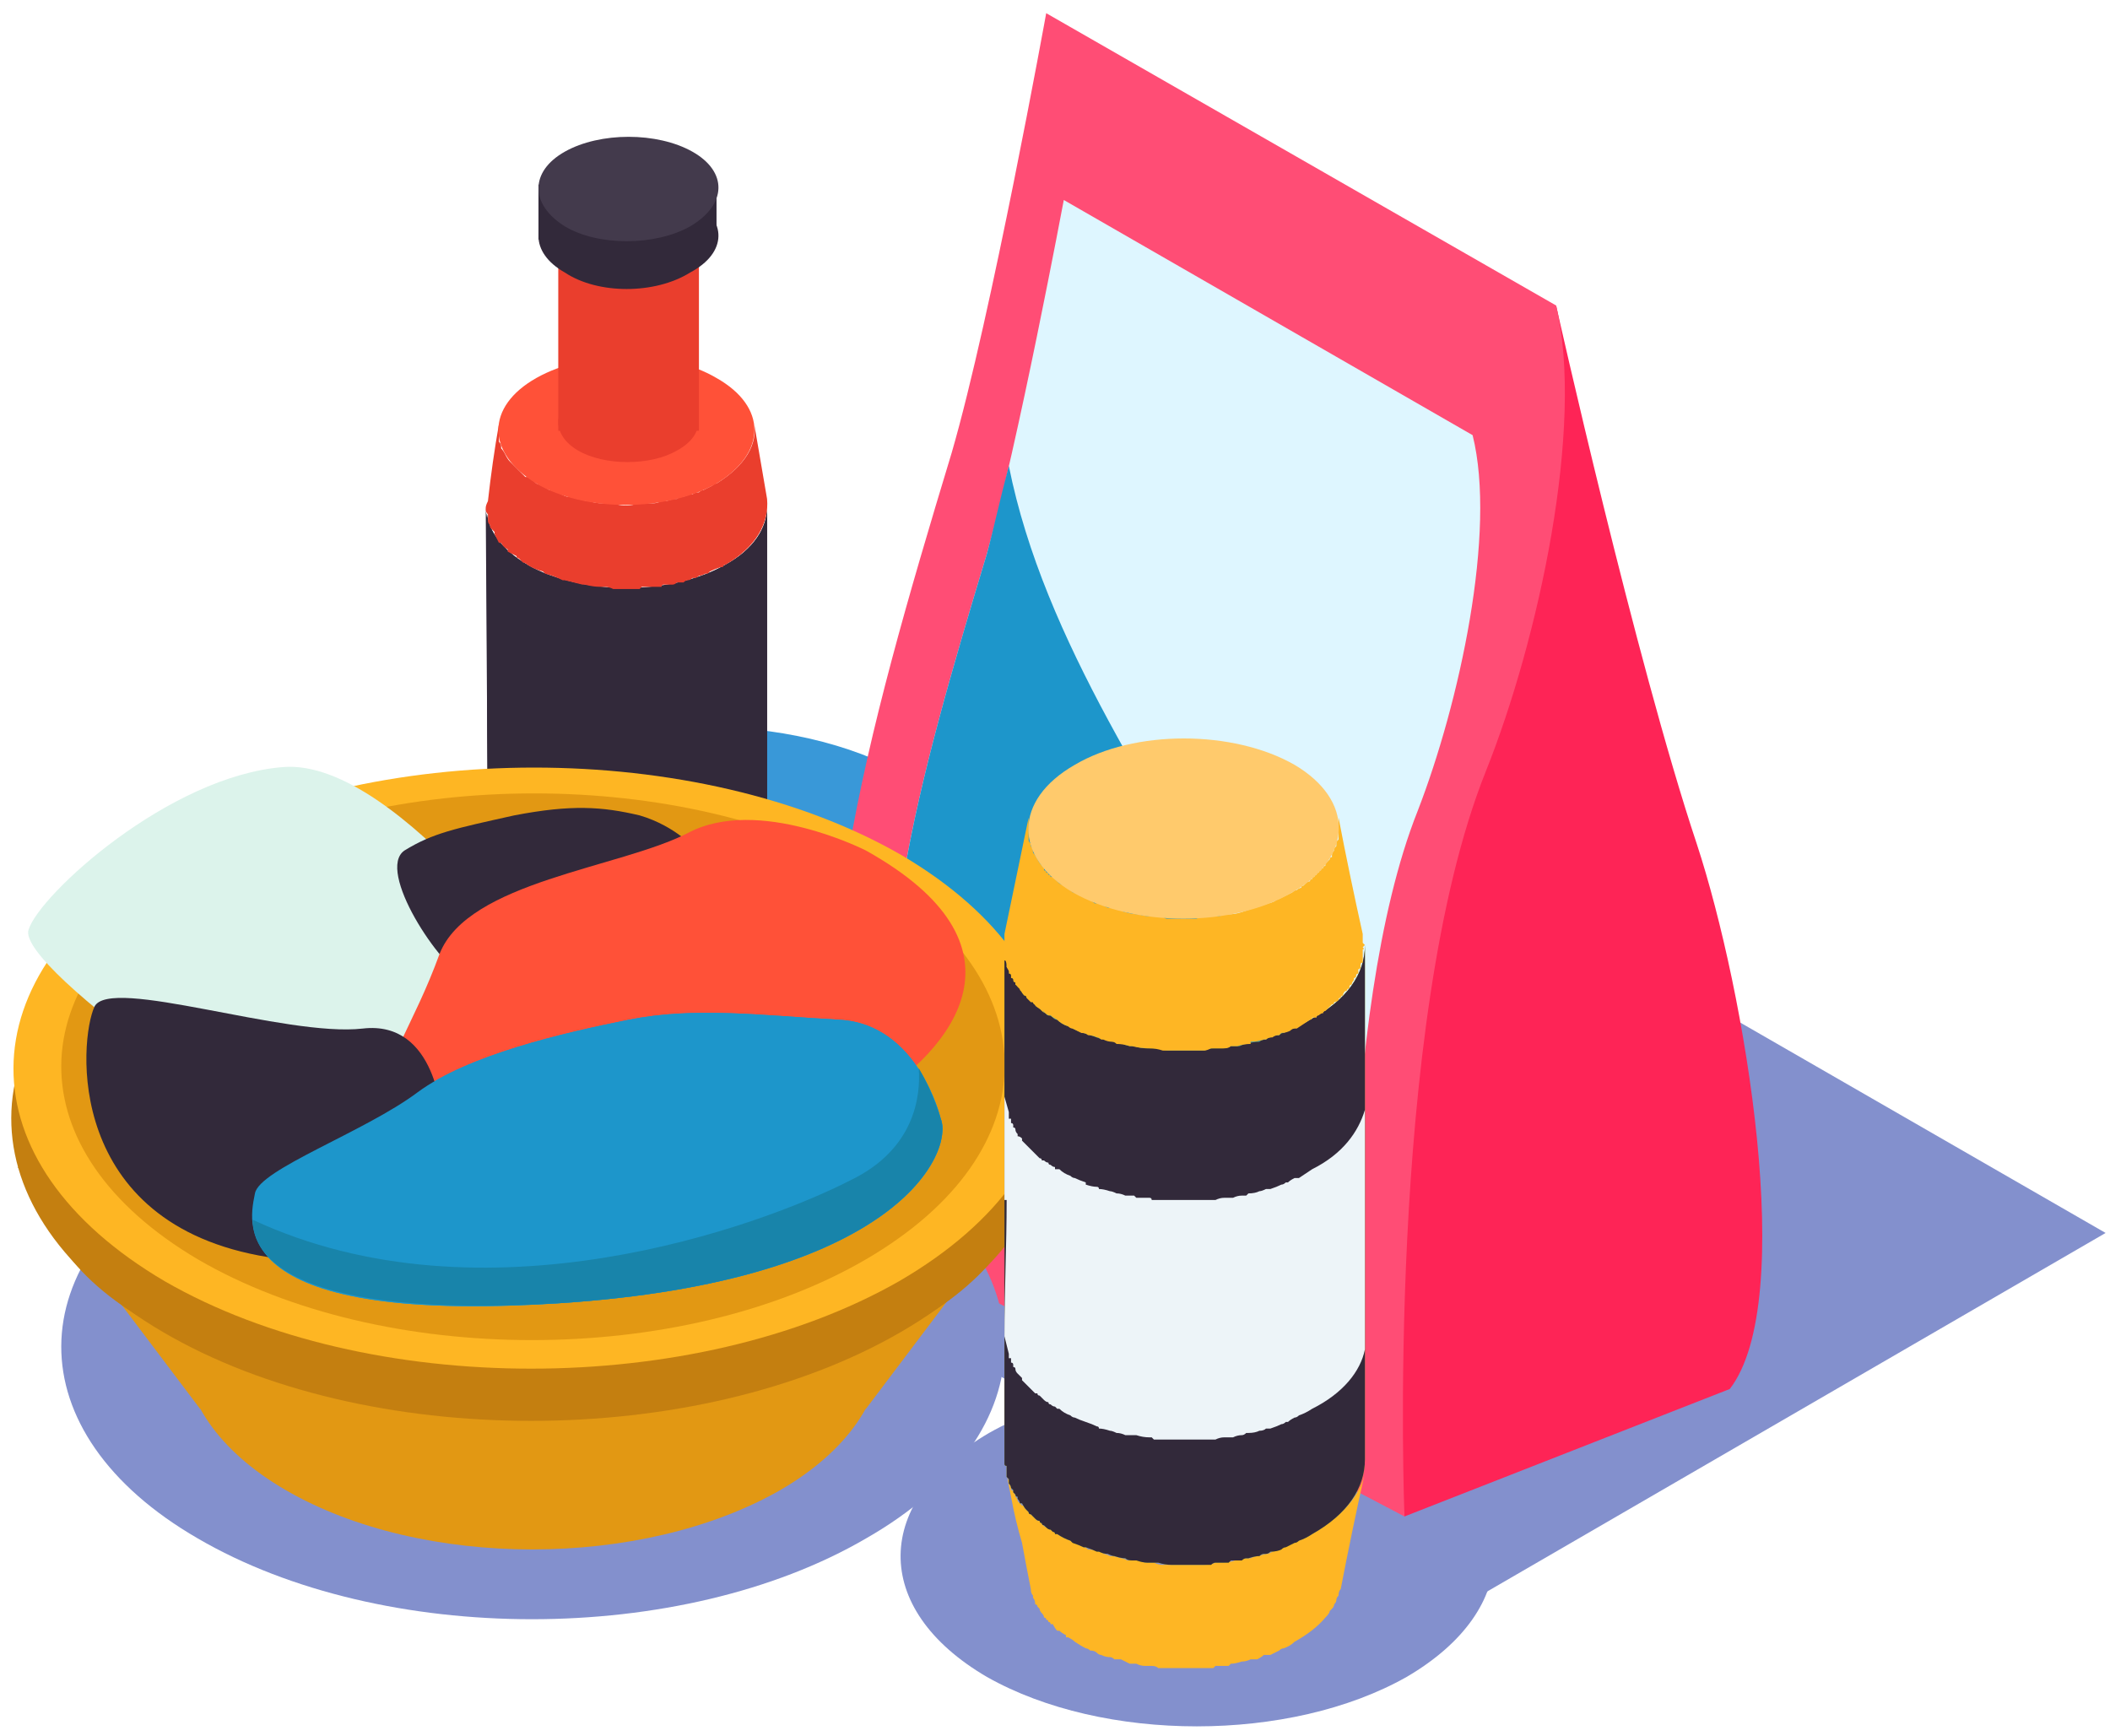 <svg version="1.2" xmlns="http://www.w3.org/2000/svg" viewBox="0 0 96 79" width="96" height="79">
	<title>Layer</title>
	<defs>
		<clipPath clipPathUnits="userSpaceOnUse" id="cp1">
			<path d="m22.14 23.09l0.04 15.28c0 0.94 0.62 1.88 1.86 2.6 2.48 1.44 6.52 1.44 9.02 0 1.25-0.73 1.89-1.69 1.88-2.64l-0.04-15.27c0.01 0.95-0.62 1.91-1.88 2.63-2.5 1.45-6.55 1.45-9.03 0-1.24-0.71-1.85-1.65-1.85-2.6z"/>
		</clipPath>
	</defs>
	<style>
		.s0 { fill: #8390cd } 
		.s1 { fill: #3998d8 } 
		.s2 { fill: #fe2456 } 
		.s3 { fill: #ff4d75 } 
		.s4 { fill: #def6ff } 
		.s5 { fill: #1d96cb } 
		.s6 { fill: #ea3e2d } 
		.s7 { fill: #32293a } 
		.s8 { fill: #ff5138 } 
		.s9 { fill: #c7e8f2 } 
		.s10 { fill: #433a4c } 
		.s11 { fill: #e29813 } 
		.s12 { fill: #c47f10 } 
		.s13 { fill: #feb623 } 
		.s14 { fill: #dcf3eb } 
		.s15 { fill: #1884aa } 
		.s16 { fill: #feb624 } 
		.s17 { fill: #b3bf19 } 
		.s18 { fill: #edf4f8 } 
		.s19 { fill: #ffca6c } 
	</style>
	<g id="Layer">
		<g id="-e-step_16">
			<g id="Layer">
				<path id="Layer" class="s0" d="m95.8 56.1l-30.7 17.8-35.6-20.5 30.7-17.8z"/>
			</g>
			<g id="Layer">
				<path id="Layer" class="s0" d="m45 65.2c-5.3 3.1-5.4 8-0.1 11.1 5.3 3 13.8 3 19.1 0 5.3-3.1 5.3-8 0.1-11.1-5.3-3-13.8-3-19.1 0z"/>
			</g>
			<g id="Layer">
				<path id="Layer" class="s1" d="m22.2 35.4c-5.3 3-5.3 8 0 11 5.2 3.1 13.8 3.1 19.1 0 5.3-3 5.3-8 0-11.1-5.2-3-13.8-3-19.1 0.1z"/>
			</g>
			<g id="Layer">
				<path id="Layer" class="s2" d="m70.8 13.9c0 0 3.6 16.1 6.4 24.5 2.2 6.7 4.6 20.8 1.5 24.8l-14.8 5.8c0 0-5.6-37.5 6.9-55.1z"/>
				<path id="Layer" class="s3" d="m70.8 13.9l-23.2-13.3c0 0-2.5 13.8-4.3 20-4 13.2-6.9 23.7-4.9 35l25.5 13.4c0 0-0.9-22.4 3.7-33.9 2.4-6 4.5-15.7 3.2-21.2z"/>
				<path id="Layer" class="s4" d="m67 19.8l-18.6-10.7c0 0-2.1 11.2-3.5 16.1-3.2 10.6-5.6 19.1-3.9 28.2l20.5 10.7c0 0-0.7-17.9 3-27.2 1.9-4.9 3.6-12.7 2.5-17.1z"/>
				<path id="Layer" class="s5" d="m41 53.4c-1.7-9.1 0.7-17.6 3.9-28.2 0.3-1.1 0.6-2.5 1-4 1.6 8 6.8 15.3 11.1 22.9 3 5.1 4.1 12.3 4.4 17.1 0 1.8 0.1 2.9 0.1 2.9z"/>
			</g>
			<g id="Layer">
				<path id="Layer" class="s6" d="m22.2 38.8q0.1 0.2 0.1 0.4 0.1 0 0.1 0.1 0.1 0.2 0.2 0.4 0.1 0.1 0.1 0.1 0 0.1 0.1 0.1 0.1 0.1 0.2 0.2 0 0.1 0 0.1 0 0 0.1 0 0.1 0.2 0.3 0.3 0 0.1 0.1 0.1 0.2 0.1 0.3 0.2 0.1 0.1 0.2 0.2 0.3 0.1 0.7 0.3 0.1 0 0.1 0.1 0.3 0.1 0.6 0.2 0.1 0 0.1 0 0.3 0.1 0.7 0.2 0 0 0.1 0 0.2 0.1 0.5 0.1 0.1 0 0.2 0 0.3 0.1 0.7 0.1 0.1 0 0.2 0 0.3 0.1 0.7 0 0.1 0 0.2 0 0.3 0 0.5 0 0.2 0 0.3 0 0.3 0 0.6-0.1 0 0 0.1 0 0.4-0.1 0.8-0.2 0.1 0 0.2 0 0.4-0.1 0.8-0.3 0.1 0 0.1 0 0.5-0.2 0.9-0.4c1.1-0.7 1.7-1.5 1.8-2.3q-0.2 1.7-0.5 3.4c-0.1 0.8-0.7 1.6-1.7 2.1q-0.4 0.2-0.8 0.4 0 0-0.1 0-0.3 0.2-0.7 0.3-0.1 0-0.1 0-0.1 0-0.1 0-0.3 0.1-0.7 0.2 0 0-0.1 0 0 0-0.1 0-0.2 0.1-0.5 0.1-0.1 0-0.1 0-0.1 0-0.1 0-0.3 0-0.5 0-0.1 0-0.2 0 0 0 0 0-0.3 0-0.7 0 0 0 0 0-0.1 0-0.1 0-0.4 0-0.7-0.1 0 0-0.1 0 0 0 0 0-0.3 0-0.5-0.1-0.1 0-0.1 0-0.3-0.1-0.6-0.2 0 0 0 0-0.1 0-0.1 0-0.3-0.1-0.5-0.2-0.1 0-0.2-0.1-0.3-0.1-0.6-0.3 0 0-0.1 0 0-0.1-0.1-0.1-0.1-0.1-0.2-0.2-0.1 0-0.2-0.1-0.1-0.1-0.2-0.2-0.1 0-0.1 0 0-0.1 0-0.1 0 0 0 0-0.1-0.1-0.2-0.2 0 0-0.1-0.1 0 0-0.1-0.1 0 0 0 0-0.1-0.2-0.2-0.4 0 0 0 0 0 0 0-0.1-0.1-0.1-0.1-0.3 0 0 0 0 0-0.1 0-0.1-0.3-1.8-0.6-3.5 0 0.1 0 0.1z"/>
				<g id="Layer">
					<path id="SVGID_1_" class="s7" d="m22.1 23.1l0.1 15.3c0 0.9 0.6 1.8 1.8 2.6 2.5 1.4 6.6 1.4 9.1 0 1.2-0.8 1.8-1.7 1.8-2.7v-15.2c0 0.9-0.6 1.9-1.9 2.6-2.5 1.4-6.5 1.4-9 0-1.2-0.7-1.9-1.7-1.9-2.6z"/>
					<g id="Clip-Path" clip-path="url(#cp1)">
						<g id="Layer">
							<path id="Layer" class="s7" d="m22.1 23.1l0.1 15.3q0 0 0 0l-0.1-15.2q0-0.1 0-0.1z"/>
							<path id="Layer" class="s7" d="m22.1 23.2l0.1 15.2q0 0.2 0 0.4v-15.3q-0.1-0.2-0.1-0.3z"/>
							<path id="Layer" class="s7" d="m22.2 23.5v15.3q0.1 0.2 0.1 0.3v-15.2q-0.1-0.2-0.1-0.4z"/>
							<path id="Layer" class="s7" d="m22.3 23.9v15.2q0.1 0.2 0.2 0.4v-15.3q-0.1-0.1-0.2-0.3z"/>
							<path id="Layer" class="s7" d="m22.5 24.2v15.3q0.1 0.2 0.3 0.4l-0.1-15.3q-0.1-0.2-0.2-0.4z"/>
							<path id="Layer" class="s7" d="m22.7 24.6l0.1 15.3q0.1 0.2 0.4 0.4l-0.1-15.2q-0.2-0.3-0.4-0.5z"/>
							<path id="Layer" class="s7" d="m23.1 25l0.1 15.3q0.3 0.3 0.8 0.6l-0.1-15.3q-0.4-0.2-0.8-0.6z"/>
							<path id="Layer" class="s7" d="m23.9 25.6l0.1 15.3q0 0 0 0.1 0.7 0.3 1.4 0.6v-15.3q-0.8-0.2-1.4-0.6 0 0-0.1-0.1z"/>
							<path id="Layer" class="s7" d="m25.4 26.3v15.3q0.6 0.2 1.2 0.3v-15.3q-0.6-0.1-1.2-0.3z"/>
							<path id="Layer" class="s7" d="m26.6 26.6v15.3q0.4 0.1 0.9 0.1l-0.1-15.3q-0.4 0-0.8-0.1z"/>
							<path id="Layer" class="s7" d="m27.4 26.7l0.1 15.3q0.3 0 0.7 0l-0.1-15.2q-0.3 0-0.7-0.1z"/>
							<path id="Layer" class="s7" d="m28.1 26.8l0.1 15.2q0.3 0.1 0.6 0v-15.2q-0.4 0-0.7 0z"/>
							<path id="Layer" class="s7" d="m28.8 26.8v15.2q0.3 0 0.7 0l-0.1-15.3q-0.3 0.1-0.6 0.1z"/>
							<path id="Layer" class="s7" d="m29.4 26.7l0.1 15.3q0.3 0 0.6-0.1l-0.1-15.2q-0.3 0-0.6 0z"/>
							<path id="Layer" class="s7" d="m30 26.7l0.1 15.2q0.3 0 0.6-0.1v-15.2q-0.4 0-0.7 0.1z"/>
							<path id="Layer" class="s7" d="m30.7 26.6v15.2q0.3 0 0.7-0.1l-0.1-15.3q-0.3 0.1-0.6 0.2z"/>
							<path id="Layer" class="s7" d="m31.3 26.4l0.1 15.3q0.4-0.1 0.7-0.3v-15.3q-0.4 0.2-0.8 0.3z"/>
							<path id="Layer" class="s7" d="m32.1 26.1v15.3q0.5-0.2 1-0.4c1.2-0.8 1.9-1.7 1.8-2.7v-15.2c0 0.9-0.6 1.9-1.9 2.6q-0.4 0.2-0.9 0.4z"/>
						</g>
					</g>
				</g>
				<path id="Layer" class="s6" d="m22.1 23.1q0 0 0 0 0-0.1 0.1-0.3 0 0 0 0 0.2-1.8 0.5-3.5 0 0.2 0 0.3 0 0.1 0 0.1 0 0.1 0 0.3 0 0 0 0.1 0.1 0.1 0.1 0.2 0 0 0 0.1 0.1 0.1 0.2 0.3 0 0 0 0 0.1 0.2 0.2 0.3 0.2 0.2 0.4 0.4 0.1 0.1 0.3 0.3 0.1 0 0.1 0 0.2 0.1 0.4 0.3 0.3 0.1 0.6 0.3 0.1 0 0.2 0 0.3 0.2 0.6 0.3 0.1 0 0.1 0 0.4 0.1 0.8 0.2 0 0 0.1 0 0.3 0.1 0.6 0.1 0.1 0 0.3 0 0.1 0 0.2 0 0.3 0.1 0.5 0.1 0.1 0 0.1 0 0.3 0 0.5-0.1 0.1 0 0.2 0 0.2 0 0.3 0 0.1 0 0.2 0 0.2 0 0.4-0.1 0.1 0 0.1 0 0.2 0 0.4-0.1 0.1 0 0.2 0 0.1-0.1 0.2-0.1 0.2 0 0.3-0.1 0.1 0 0.2 0 0.1-0.1 0.3-0.1 0.1-0.1 0.2-0.1 0.2-0.1 0.4-0.2 0.1-0.1 0.2-0.1c1.3-0.8 1.9-1.8 1.7-2.8l0.6 3.5c0.1 1.1-0.5 2.2-1.9 3q-0.1 0-0.1 0.1-0.1 0-0.1 0-0.3 0.1-0.5 0.2-0.1 0.1-0.1 0.1-0.1 0-0.1 0-0.2 0.1-0.3 0.1-0.1 0.1-0.2 0.1 0 0-0.1 0-0.1 0.1-0.2 0.1-0.1 0-0.2 0.1-0.1 0-0.1 0-0.1 0-0.2 0-0.1 0.1-0.2 0.1-0.1 0-0.2 0-0.1 0-0.2 0-0.1 0-0.1 0.1-0.1 0-0.2 0-0.2 0-0.3 0 0 0 0 0-0.2 0-0.4 0 0 0-0.1 0.1 0 0-0.1 0-0.2 0-0.5 0 0 0 0 0 0 0 0 0-0.3 0-0.6 0 0 0 0 0-0.2-0.1-0.4-0.1-0.1 0-0.2 0 0 0 0 0-0.3 0-0.7-0.1 0 0 0 0 0 0-0.1 0-0.4-0.1-0.8-0.2 0 0-0.1 0 0 0 0 0-0.4-0.2-0.8-0.3 0 0-0.1-0.1-0.4-0.1-0.7-0.3-0.1-0.1-0.2-0.1-0.1-0.1-0.2-0.2-0.1 0-0.1-0.1-0.2-0.1-0.4-0.2 0-0.1 0-0.1-0.2-0.1-0.3-0.3h-0.1q-0.1-0.2-0.2-0.4 0 0 0 0 0 0 0-0.1-0.1-0.1-0.2-0.2 0 0 0 0 0-0.1 0-0.1-0.1-0.1-0.1-0.2 0 0 0-0.1 0 0 0-0.1 0 0 0-0.1-0.1-0.1-0.1-0.2 0 0 0-0.1z"/>
				<g id="Layer">
					<path id="Layer" class="s8" d="m24.4 17.2c-2.3 1.3-2.3 3.4 0 4.8 2.2 1.3 5.9 1.3 8.2 0 2.3-1.4 2.3-3.5 0-4.8-2.2-1.3-5.9-1.3-8.2 0z"/>
				</g>
				<g id="Layer">
					<path id="Layer" class="s6" d="m26.3 17.9c-1.2 0.7-1.2 1.9 0 2.6 1.2 0.7 3.3 0.7 4.5 0 1.3-0.7 1.3-1.9 0-2.6-1.2-0.7-3.2-0.7-4.5 0z"/>
				</g>
				<path id="Layer" class="s6" d="m25.4 10.2h6.4v9.4h-6.4z"/>
				<g id="Layer">
					<path id="Layer" class="s9" d="m26.3 8.9c-1.2 0.7-1.2 1.9 0 2.6 1.2 0.8 3.3 0.8 4.5 0 1.3-0.7 1.3-1.9 0-2.6-1.2-0.7-3.2-0.7-4.5 0z"/>
				</g>
				<g id="Layer">
					<path id="Layer" class="s7" d="m25.7 9.1c-1.6 0.9-1.6 2.4 0 3.3 1.5 1 4.1 1 5.7 0 1.7-0.9 1.7-2.4 0.1-3.3-1.6-0.9-4.2-0.9-5.8 0z"/>
				</g>
				<path id="Layer" class="s7" d="m24.5 8.4h8.1v2.5h-8.1z"/>
				<g id="Layer">
					<path id="Layer" class="s10" d="m25.7 6.9c-1.6 0.9-1.6 2.4 0 3.4 1.5 0.9 4.1 0.9 5.7 0 1.7-1 1.7-2.5 0.1-3.4-1.6-0.9-4.2-0.9-5.8 0z"/>
				</g>
			</g>
			<g id="Layer">
				<g id="Layer">
					<path id="Layer" class="s0" d="m9.1 52.5c-8.4 4.8-8.4 12.7-0.1 17.5 8.4 4.9 22 4.9 30.4 0 8.4-4.8 8.4-12.7 0.1-17.5-8.4-4.9-22-4.9-30.4 0z"/>
				</g>
				<g id="Layer">
					<g id="Layer">
						<path id="Layer" class="s11" d="m13 54.7c-6.2 3.6-6.2 9.5 0 13.1 6.2 3.6 16.2 3.6 22.5 0 6.2-3.6 6.2-9.5 0-13.1-6.2-3.6-16.2-3.6-22.5 0z"/>
					</g>
					<path id="Layer" class="s11" d="m47.7 53.1l-8.3 11h-30.3l-8.3-11z"/>
					<g id="Layer">
						<path id="Layer" class="s12" d="m8.5 46.4c-8.8 4.1-8.8 10.6-0.1 14.6 8.7 4.1 22.8 4.1 31.6 0 8.7-4 8.8-10.5 0.1-14.6-8.7-4-22.9-4-31.6 0z"/>
					</g>
					<g id="Layer">
						<path id="Layer" class="s12" d="m7.5 41.2c-9.3 5.3-9.3 14-0.1 19.4 9.2 5.4 24.3 5.4 33.6 0 9.3-5.4 9.3-14.1 0.1-19.4-9.3-5.4-24.3-5.4-33.6 0z"/>
					</g>
					<g id="Layer">
						<path id="Layer" class="s13" d="m7.6 38.9c-9.3 5.4-9.3 14-0.1 19.4 9.2 5.3 24.1 5.3 33.4 0 9.3-5.4 9.3-14 0.1-19.4-9.2-5.3-24.2-5.3-33.4 0z"/>
					</g>
					<g id="Layer">
						<path id="Layer" class="s11" d="m9.1 39.7c-8.4 4.9-8.4 12.7-0.1 17.6 8.4 4.9 22 4.9 30.4 0 8.4-4.9 8.4-12.7 0.1-17.6-8.4-4.8-22-4.8-30.4 0z"/>
					</g>
					<path id="Layer" class="s14" d="m25.8 45.6c0 0-7.6-11.1-12.9-10.7-5.2 0.4-11.1 5.8-11.6 7.4-0.6 1.7 12 10.6 16.1 11.4 4.1 0.9 16.1 1.4 14.1-2.8-1.9-4.2-4-3-5.7-5.3z"/>
					<path id="Layer" class="s7" d="m31.7 38.7c0 0-0.9-1.1-2.6-1.6-1.7-0.4-3.1-0.5-5.7 0-2.7 0.6-3.7 0.8-5 1.6-1.3 0.9 1.6 5.3 2.9 5.9 1.3 0.7 12.1-2.5 10.4-5.9z"/>
					<path id="Layer" class="s8" d="m39.4 38.7c0 0-4.9-2.5-8.1-0.8-3.1 1.6-10 2.2-11.3 5.5-1.2 3.3-2.5 4.8-2.9 7.5-0.4 2.6 3.6 7.7 9.8 6 6.1-1.6 8.4-4.1 12.5-6.7 4.1-2.5 7.7-7.2 0-11.5z"/>
					<path id="Layer" class="s5" d="m42.8 50.9c0 0-1-4.3-4.6-4.5-3.6-0.2-6.6-0.6-9.6 0-3 0.6-7.3 1.6-9.6 3.3-2.4 1.8-7.2 3.5-7.4 4.6-0.2 1.1-1.7 6 13.8 5 15.5-1 18-6.9 17.4-8.4z"/>
					<path id="Layer" class="s7" d="m20.1 50.9c0 0-0.2-4.5-3.6-4.1-3.5 0.4-11.5-2.4-12.2-1-0.7 1.5-1.4 9.9 7.9 11.4 9.3 1.5 8.4-4.3 7.9-6.3z"/>
					<path id="Layer" class="s5" d="m42.8 50.9c0 0-1-4.3-4.6-4.5-3.6-0.2-6.6-0.6-9.6 0-3 0.6-7.3 1.6-9.6 3.3-2.4 1.8-7.2 3.5-7.4 4.6-0.2 1.1-1.7 6 13.8 5 15.5-1 18-6.9 17.4-8.4z"/>
					<path id="Layer" class="s15" d="m25.4 59.3c-12.1 0.7-13.9-2.1-13.9-3.8 10.5 4.9 23.1 0.3 27.2-1.8 2.9-1.4 3.2-3.8 3.1-5.1 0.7 1.2 1 2.3 1 2.3 0.6 1.5-1.9 7.4-17.4 8.4z"/>
				</g>
			</g>
			<g id="Layer">
				<path id="Layer" class="s16" d="m45.9 67.4q0 0.1 0 0.1 0.1 0.1 0.1 0.3 0.1 0 0.1 0.1 0.1 0.1 0.1 0.2 0.1 0.1 0.1 0.2 0.1 0.1 0.2 0.2 0.1 0 0.1 0.1 0.1 0.1 0.2 0.2 0 0.1 0.1 0.1 0.1 0.1 0.3 0.3 0 0 0.1 0 0.1 0.2 0.3 0.3 0 0 0.1 0 0.2 0.2 0.4 0.3 0.3 0.2 0.6 0.3 0.1 0.1 0.2 0.1 0.2 0.1 0.4 0.2 0.1 0 0.2 0.1 0.2 0 0.5 0.1 0.1 0 0.2 0.1 0.1 0 0.3 0.1 0.2 0 0.5 0.1 0.1 0 0.3 0.1 0.3 0 0.5 0 0.2 0.1 0.4 0.1 0.1 0 0.3 0 0.2 0.1 0.4 0.1 0.2 0 0.3 0 0.3 0 0.7 0 0 0 0.1 0 0.3 0 0.6 0 0.1 0 0.2 0 0.3 0 0.5-0.1 0.1 0 0.2 0 0.4 0 0.7-0.1 0.1 0 0.1 0 0.3-0.1 0.6-0.1 0.2-0.1 0.4-0.1 0.2-0.1 0.4-0.1 0.2-0.1 0.4-0.2 0.1 0 0.3-0.1 0.2-0.1 0.4-0.2 0.1 0 0.3-0.1 0.3-0.1 0.6-0.3c1.4-0.8 2.2-1.8 2.4-2.8q-0.6 2.7-1.1 5.3-0.1 0.1-0.1 0.3 0 0 0 0-0.1 0.1-0.1 0.2 0 0.1-0.1 0.2 0 0.1-0.1 0.2 0 0-0.1 0.1 0 0.1-0.2 0.3 0 0 0 0-0.5 0.6-1.4 1.1-0.2 0.2-0.5 0.3-0.1 0-0.2 0.1-0.2 0.1-0.4 0.2-0.1 0-0.3 0-0.1 0.1-0.3 0.2-0.2 0-0.3 0-0.2 0.1-0.4 0.1 0 0 0 0-0.3 0.1-0.5 0.1 0 0-0.1 0.1-0.3 0-0.5 0-0.1 0-0.1 0-0.1 0.1-0.1 0.1-0.3 0-0.5 0-0.1 0-0.2 0-0.1 0-0.1 0-0.2 0-0.4 0-0.1 0-0.1 0-0.3 0-0.5 0-0.1 0-0.1 0-0.1 0-0.2 0-0.2 0-0.4 0-0.1-0.1-0.3-0.1-0.1 0-0.1 0-0.1 0-0.2 0-0.2 0-0.4-0.1-0.2 0-0.3 0-0.2-0.1-0.4-0.2-0.1 0-0.2 0-0.1 0-0.1 0-0.1-0.1-0.2-0.1-0.2 0-0.4-0.1-0.1 0-0.2-0.1-0.1-0.1-0.3-0.1-0.1-0.1-0.2-0.1-0.2-0.1-0.5-0.3-0.1-0.1-0.3-0.2 0 0-0.1 0 0 0 0-0.1-0.2-0.1-0.3-0.2 0 0-0.1 0-0.1-0.1-0.2-0.3-0.1 0-0.1 0 0-0.1-0.1-0.1 0-0.1-0.1-0.1 0-0.1-0.1-0.1 0-0.1-0.1-0.2-0.1-0.1-0.1-0.2 0 0 0 0-0.1-0.1-0.1-0.1 0-0.1-0.1-0.1 0-0.2-0.1-0.3 0 0 0 0 0-0.1 0-0.1-0.1-0.1-0.1-0.3-0.2-1-0.4-2.1-0.3-1-0.5-2.1-0.1-0.5-0.2-1 0 0.1 0.1 0.3z"/>
				<path id="Layer" class="s17" d="m45.7 43.2q0 0.1 0 0.1 0 0.1 0 0.1 0 0.1 0 0.2 0 0 0 0.1 0.1 0 0.1 0.1 0 0.1 0 0.1 0 0.1 0 0.1 0.1 0.1 0.1 0.1 0 0.1 0 0.2 0.1 0 0.1 0.1 0 0 0 0.1 0.1 0 0.1 0.1 0 0.1 0.1 0.1 0 0.1 0 0.1 0.1 0.1 0.2 0.2 0 0 0 0 0.1 0.2 0.2 0.3 0.1 0 0.1 0.1 0.1 0.1 0.2 0.1 0 0.1 0.1 0.1 0 0.1 0.1 0.1 0 0.1 0.1 0.1 0.1 0.1 0.1 0.1 0.1 0.1 0.1 0.1 0.1 0.1 0.2 0.1 0 0.1 0.1 0.1 0.1 0 0.2 0.1 0.1 0.1 0.2 0.1 0.2 0.2 0.5 0.3 0.1 0 0.2 0.1 0.2 0.1 0.5 0.2 0 0 0 0 0.3 0.1 0.6 0.2 0.2 0.1 0.5 0.1 0.1 0.1 0.3 0.1 0.2 0.1 0.4 0.1 0.2 0.1 0.4 0.1 0 0 0.1 0 0.3 0.1 0.6 0.1 0.1 0 0.1 0 0.2 0 0.4 0 0.2 0.1 0.5 0.1 0.2 0 0.4 0 0.2 0 0.4 0 0.2 0 0.4 0 0.2 0 0.4 0 0.2-0.1 0.4-0.1 0.2 0 0.4 0 0.2 0 0.4-0.1 0.2 0 0.4 0 0.2-0.1 0.3-0.1 0.3-0.1 0.6-0.1 0.1-0.1 0.3-0.1 0.1-0.1 0.2-0.1 0.2-0.1 0.4-0.1 0.1-0.1 0.2-0.1 0.2-0.1 0.4-0.2 0.1 0 0.2-0.1 0.3-0.1 0.6-0.3c1.7-0.9 2.5-2.1 2.5-3.4v23.4c0 1.3-0.8 2.5-2.4 3.4q-0.3 0.2-0.6 0.3-0.1 0.1-0.2 0.1-0.2 0.1-0.4 0.2 0 0 0 0-0.1 0-0.2 0.1-0.2 0.1-0.5 0.1-0.1 0.1-0.2 0.1 0 0-0.1 0-0.1 0-0.2 0.1-0.2 0-0.5 0.1-0.1 0-0.1 0-0.1 0-0.2 0.1-0.2 0-0.5 0-0.1 0.1-0.1 0.1-0.1 0-0.2 0-0.2 0-0.4 0-0.1 0-0.2 0.1-0.1 0-0.2 0-0.2 0-0.4 0-0.1 0-0.2 0-0.1 0-0.2 0-0.2 0-0.5 0-0.1 0-0.2 0-0.1 0-0.1 0-0.3 0-0.6-0.1-0.1 0-0.2 0 0 0-0.1 0-0.1 0-0.2 0-0.2 0-0.5-0.1-0.1 0-0.2 0 0 0 0 0-0.2 0-0.3-0.1-0.2 0-0.5-0.1-0.1 0-0.3-0.1-0.2 0-0.4-0.1 0 0-0.1 0-0.2-0.1-0.5-0.2 0 0-0.1 0-0.2-0.1-0.5-0.2-0.1-0.1-0.1-0.1-0.3-0.1-0.6-0.3 0 0-0.1 0 0-0.1-0.1-0.1 0 0-0.1-0.1-0.1 0-0.2-0.1 0 0-0.1-0.1-0.1 0-0.1-0.1-0.1 0-0.1-0.1-0.1 0-0.2-0.1 0 0-0.1-0.1 0 0 0 0 0 0-0.1-0.1-0.1 0-0.1-0.1-0.1-0.1-0.1-0.1-0.1-0.1-0.2-0.3 0 0 0 0-0.1 0-0.1 0 0-0.1-0.1-0.2 0 0 0-0.1-0.1 0-0.1-0.1 0 0-0.1-0.1 0 0 0 0 0-0.1 0-0.1-0.1-0.1-0.1-0.1 0-0.1-0.1-0.2 0 0 0 0 0 0 0-0.1 0 0 0-0.1 0 0-0.1-0.1 0-0.1 0-0.1 0 0 0-0.1 0 0 0 0 0-0.1 0-0.1 0-0.1 0-0.2-0.1 0-0.1-0.1 0 0 0 0 0-0.1 0-0.1 0-11.7 0-23.4 0 0 0 0.1z"/>
				<path id="Layer" class="s7" d="m45.7 43.2q0 0.1 0 0.1 0 0.1 0 0.1 0 0.1 0 0.2 0 0 0 0.1 0.1 0 0.1 0.1 0 0.1 0 0.1 0 0.1 0 0.1 0.1 0.1 0.1 0.1 0 0.1 0 0.2 0.1 0 0.1 0.1 0 0 0 0.1 0.1 0 0.1 0.1 0 0.1 0.1 0.1 0 0.1 0 0.1 0.1 0.1 0.2 0.2 0 0 0 0 0.1 0.2 0.2 0.3 0.1 0 0.1 0.1 0.1 0.1 0.2 0.1 0 0.1 0.1 0.1 0 0.1 0.1 0.1 0 0.1 0.1 0.1 0.1 0.1 0.1 0.1 0.1 0.1 0.1 0.1 0.1 0.1 0.2 0.1 0 0.1 0.1 0.1 0.1 0 0.2 0.1 0.1 0.1 0.2 0.1 0.2 0.2 0.5 0.3 0.1 0 0.2 0.1 0.2 0.1 0.5 0.2 0 0 0 0 0.3 0.1 0.6 0.2 0.2 0.1 0.5 0.1 0.1 0.1 0.3 0.1 0.2 0.1 0.4 0.1 0.2 0.1 0.4 0.1 0 0 0.1 0 0.3 0.1 0.6 0.1 0.1 0 0.1 0 0.2 0 0.4 0 0.2 0.1 0.5 0.1 0.2 0 0.4 0 0.2 0 0.4 0 0.2 0 0.4 0 0.2 0 0.4 0 0.2-0.1 0.4-0.1 0.2 0 0.4 0 0.2 0 0.4-0.1 0.2 0 0.4 0 0.2-0.1 0.3-0.1 0.3-0.1 0.6-0.1 0.1-0.1 0.3-0.1 0.1-0.1 0.2-0.1 0.2-0.1 0.4-0.1 0.1-0.1 0.2-0.1 0.2-0.1 0.4-0.2 0.1 0 0.2-0.1 0.3-0.1 0.6-0.3c1.7-0.9 2.5-2.1 2.5-3.4v23.4c0 1.3-0.8 2.5-2.4 3.4q-0.3 0.2-0.6 0.3-0.1 0.1-0.2 0.1-0.2 0.1-0.4 0.2 0 0 0 0-0.1 0-0.2 0.1-0.2 0.1-0.5 0.1-0.1 0.1-0.2 0.1 0 0-0.1 0-0.1 0-0.2 0.1-0.2 0-0.5 0.1-0.1 0-0.1 0-0.1 0-0.2 0.1-0.2 0-0.5 0-0.1 0.1-0.1 0.1-0.1 0-0.2 0-0.2 0-0.4 0-0.1 0-0.2 0.1-0.1 0-0.2 0-0.2 0-0.4 0-0.1 0-0.2 0-0.1 0-0.2 0-0.2 0-0.5 0-0.1 0-0.2 0-0.1 0-0.1 0-0.3 0-0.6-0.1-0.1 0-0.2 0 0 0-0.1 0-0.1 0-0.2 0-0.2 0-0.5-0.1-0.1 0-0.2 0 0 0 0 0-0.2 0-0.3-0.1-0.2 0-0.5-0.1-0.1 0-0.3-0.1-0.2 0-0.4-0.1 0 0-0.1 0-0.2-0.1-0.5-0.2 0 0-0.1 0-0.2-0.1-0.5-0.2-0.1-0.1-0.1-0.1-0.3-0.1-0.6-0.3 0 0-0.1 0 0-0.1-0.1-0.1 0 0-0.1-0.1-0.1 0-0.2-0.1 0 0-0.1-0.1-0.1 0-0.1-0.1-0.1 0-0.1-0.1-0.1 0-0.2-0.1 0 0-0.1-0.1 0 0 0 0 0 0-0.1-0.1-0.1 0-0.1-0.1-0.1-0.1-0.1-0.1-0.1-0.1-0.2-0.3 0 0 0 0-0.1 0-0.1 0 0-0.1-0.1-0.2 0 0 0-0.1-0.1 0-0.1-0.1 0 0-0.1-0.1 0 0 0 0 0-0.1 0-0.1-0.1-0.1-0.1-0.1 0-0.1-0.1-0.2 0 0 0 0 0 0 0-0.1 0 0 0-0.1 0 0-0.1-0.1 0-0.1 0-0.1 0 0 0-0.1 0 0 0 0 0-0.1 0-0.1 0-0.1 0-0.2-0.1 0-0.1-0.1 0 0 0 0 0-0.1 0-0.1 0-11.7 0-23.4 0 0 0 0.1z"/>
				<path id="Layer" class="s18" d="m59.7 64.1q-0.3 0.2-0.6 0.3-0.1 0.1-0.2 0.1-0.2 0.1-0.3 0.2-0.1 0-0.1 0-0.1 0.1-0.2 0.1-0.2 0.1-0.5 0.2 0 0-0.1 0-0.1 0-0.1 0-0.1 0.1-0.3 0.1-0.2 0.1-0.5 0.1 0 0-0.1 0-0.1 0.1-0.2 0.1-0.2 0-0.4 0.1-0.1 0-0.2 0-0.1 0-0.2 0-0.2 0-0.4 0.1-0.1 0-0.2 0-0.1 0-0.2 0-0.2 0-0.4 0-0.1 0-0.2 0-0.1 0-0.2 0-0.2 0-0.4 0-0.1 0-0.3 0 0 0-0.1 0-0.3 0-0.5 0-0.1 0-0.3 0 0 0-0.1-0.1 0 0-0.1 0-0.3 0-0.6-0.1-0.1 0-0.1 0-0.1 0-0.1 0-0.1 0-0.3 0-0.2-0.1-0.4-0.1-0.2-0.1-0.3-0.1-0.3-0.1-0.5-0.1 0-0.1-0.1-0.1-0.2-0.1-0.5-0.2 0 0 0 0-0.3-0.1-0.5-0.2-0.1 0-0.2-0.1-0.3-0.1-0.5-0.3-0.1 0-0.1 0-0.1-0.1-0.1-0.1-0.1 0-0.2-0.1-0.1 0-0.1-0.1-0.1 0-0.2-0.1 0 0-0.1-0.1 0 0-0.1-0.1-0.1 0-0.1-0.1-0.1 0-0.1 0-0.1-0.1-0.1-0.1 0 0 0 0-0.1-0.1-0.2-0.2 0 0-0.1-0.1-0.1-0.1-0.2-0.2 0 0 0 0 0-0.1 0-0.1-0.1-0.1-0.2-0.2 0 0 0 0-0.1-0.1-0.1-0.2 0 0 0 0 0-0.1-0.1-0.1 0-0.1 0-0.1 0-0.1-0.1-0.1 0-0.1 0-0.1 0-0.1 0-0.1-0.1 0-0.1 0 0-0.1 0-0.2c0 0-0.2-0.8-0.2-0.8 0-2.1 0.1-4.1 0.1-6.2q-0.1 0-0.1 0 0-0.1 0-0.1 0-0.1 0-0.1c0-3.8 0-4.5 0-4.5q0 0 0 0c0 0 0.2 0.7 0.2 0.7q0 0.1 0 0.1 0 0.1 0 0.2 0 0 0.1 0 0 0 0 0.1 0 0 0 0.1 0.1 0 0.1 0.1 0 0.1 0 0.1 0.1 0 0.1 0.1 0 0 0 0 0 0.1 0.1 0.2 0 0 0 0.1 0.1 0 0.2 0.1 0 0 0 0.1 0 0 0 0 0.1 0.1 0.2 0.2 0.1 0.1 0.1 0.1 0.1 0.1 0.2 0.2 0 0 0 0 0 0 0.1 0.1 0 0 0.1 0.1 0 0 0.1 0.1 0.1 0 0.1 0.1 0.1 0 0.1 0 0.1 0.1 0.2 0.1 0 0.1 0.1 0.1 0.1 0.1 0.2 0.1 0 0.1 0 0.1 0.1 0 0.2 0 0.2 0.2 0.5 0.3 0.1 0.1 0.2 0.1 0.2 0.1 0.5 0.2 0 0 0 0.1 0.3 0.1 0.5 0.1 0.1 0 0.1 0.1 0.2 0 0.5 0.1 0.1 0 0.3 0.1 0.2 0 0.4 0.1 0.2 0 0.3 0 0 0 0.1 0 0 0 0.1 0.1 0.3 0 0.6 0 0.1 0 0.1 0.1 0.1 0 0.1 0 0.2 0 0.3 0 0.2 0 0.5 0 0.1 0 0.1 0 0.2 0 0.3 0 0.2 0 0.4 0 0.1 0 0.2 0 0.1 0 0.2 0 0.2 0 0.4 0 0.1 0 0.2 0 0.1 0 0.2 0 0.2-0.1 0.4-0.1 0.1 0 0.2 0 0.1 0 0.2 0 0.2-0.1 0.4-0.1 0.1 0 0.2 0 0.1-0.1 0.1-0.1 0.3 0 0.5-0.1 0.1 0 0.3-0.1 0 0 0.1 0 0.1 0 0.1 0 0.3-0.1 0.5-0.2 0.1 0 0.2-0.1 0 0 0.1 0 0.1-0.1 0.3-0.2 0.1 0 0.2 0 0.3-0.2 0.6-0.4c1.4-0.7 2.1-1.7 2.4-2.7v10.9c-0.2 1-1 2-2.4 2.7z"/>
				<path id="Layer" class="s16" d="m45.7 43.2q0 0 0 0 0-0.2 0-0.3 0 0 0-0.1 0 0 0 0 0-0.1 0-0.3 0 0 0 0l1.1-5.3q0 0.1 0 0.3 0 0 0 0 0 0.2 0 0.3 0 0 0 0 0 0.2 0 0.3 0 0.1 0 0.1 0 0.1 0.1 0.2 0 0.1 0 0.1 0.1 0.1 0.1 0.3 0 0 0 0 0.1 0.1 0.2 0.3 0 0 0 0 0.1 0.2 0.3 0.4 0 0 0 0.1 0.1 0 0.1 0.1 0.1 0 0.1 0.1 0.1 0 0.1 0.1 0.1 0 0.1 0 0.1 0.1 0.2 0.2 0.1 0.1 0.1 0.1 0.2 0.1 0.4 0.2 0.1 0.1 0.2 0.2 0.3 0.1 0.5 0.2 0.1 0.1 0.2 0.1 0.2 0.1 0.3 0.2 0.1 0 0.2 0 0.2 0.1 0.4 0.2 0.1 0 0.2 0 0.2 0.1 0.4 0.1 0.1 0.1 0.2 0.1 0.3 0.1 0.6 0.1 0.3 0.1 0.7 0.1 0.2 0 0.4 0 0.1 0.1 0.2 0.1 0.4 0 0.7 0 0.1 0 0.2 0 0.2 0 0.4 0 0.1 0 0.2-0.1 0.3 0 0.5 0 0.1 0 0.2 0 0.2 0 0.4-0.1 0.1 0 0.2 0 0.3 0 0.6-0.1 0 0 0 0 0.3-0.1 0.6-0.2 0.1 0 0.2-0.1 0.2 0 0.4-0.1 0.1 0 0.3-0.1 0.1-0.1 0.2-0.1 0.4-0.2 0.6-0.3 0.1-0.1 0.2-0.1 0.1-0.1 0.2-0.1 0-0.1 0.1-0.1 0.1-0.1 0.1-0.1 0.1-0.1 0.2-0.1 0-0.1 0.1-0.1 0-0.1 0.1-0.1 0-0.1 0.1-0.1 0-0.1 0.1-0.1 0-0.1 0.1-0.1 0-0.1 0.1-0.1 0-0.1 0.1-0.1 0-0.1 0-0.1 0.1-0.1 0.1-0.1 0.1-0.1 0.1-0.1 0-0.1 0.1-0.1 0-0.1 0-0.1 0-0.1 0.1-0.2 0 0 0-0.1 0 0 0.1-0.1 0 0 0-0.1 0 0 0-0.1 0.1-0.1 0.1-0.1 0-0.1 0-0.1 0-0.1 0-0.1 0-0.1 0-0.2 0 0 0-0.1 0 0 0-0.1 0 0 0-0.1 0-0.1 0-0.1 0-0.1 0-0.2 0.5 2.6 1.1 5.3 0 0.1 0 0.2 0 0 0 0 0 0.1 0 0.2 0 0 0.1 0.1 0 0-0.1 0.1 0.1 0.1 0 0.1 0 0.1 0 0.2 0 0 0 0.1 0 0.1 0 0.1 0 0.1 0 0.2-0.1 0-0.1 0.1 0 0.1 0 0.1 0 0.1-0.1 0.1 0 0.1 0 0.2-0.1 0-0.1 0.1 0 0.1-0.1 0.1 0 0.1 0 0.1-0.1 0.1-0.1 0.2-0.1 0-0.1 0.1 0 0.1-0.1 0.1 0 0.1-0.1 0.1-0.1 0.1-0.1 0.2-0.1 0-0.1 0.1-0.1 0-0.1 0.1-0.1 0.1-0.2 0.1 0 0.1-0.1 0.1-0.1 0.1-0.1 0.1-0.1 0.1-0.2 0.2-0.1 0-0.1 0.1-0.1 0-0.2 0.1-0.1 0-0.1 0.1-0.1 0-0.2 0 0 0.1-0.1 0.1-0.3 0.2-0.6 0.4-0.1 0-0.1 0-0.1 0-0.2 0.1-0.2 0.1-0.4 0.1-0.1 0.1-0.1 0.1-0.2 0-0.3 0.1-0.2 0-0.3 0.1 0 0-0.1 0-0.3 0.1-0.6 0.1 0 0.1 0 0.1-0.3 0-0.6 0.1 0 0-0.1 0-0.1 0-0.2 0-0.1 0.1-0.3 0.1-0.1 0-0.2 0-0.1 0-0.2 0-0.1 0-0.2 0-0.2 0.1-0.3 0.1-0.1 0-0.3 0 0 0-0.1 0-0.2 0-0.4 0-0.1 0-0.2 0 0 0 0 0-0.4 0-0.7 0 0 0 0 0-0.1 0-0.2 0-0.3-0.1-0.6-0.1 0 0 0 0-0.4 0-0.8-0.1 0 0-0.1 0-0.3-0.1-0.6-0.1-0.1-0.1-0.2-0.1-0.2 0-0.4-0.1 0 0-0.1 0-0.1-0.1-0.2-0.1-0.2-0.1-0.4-0.1-0.1-0.1-0.3-0.1-0.2-0.1-0.4-0.2-0.1 0-0.2-0.1-0.3-0.1-0.5-0.3-0.2-0.1-0.3-0.2-0.1 0-0.1 0-0.2-0.1-0.3-0.3-0.1 0-0.1 0-0.2-0.1-0.3-0.3 0 0-0.1 0 0 0 0 0-0.1-0.1-0.1-0.1-0.1-0.1-0.1-0.2-0.1 0-0.1-0.1-0.1 0-0.1-0.1 0 0 0 0-0.1 0-0.1-0.1-0.1-0.1-0.1-0.1 0-0.1-0.1-0.1 0-0.1 0-0.1 0 0 0 0-0.1-0.2-0.2-0.4 0 0 0 0-0.1-0.1-0.2-0.3 0 0 0-0.1 0 0 0 0 0-0.1-0.1-0.3 0 0 0 0 0 0 0 0 0-0.2 0-0.4 0 0 0 0z"/>
				<path id="Layer" class="s19" d="m48.9 34.8c2.7-1.6 7.2-1.6 10 0 2.7 1.6 2.7 4.2-0.1 5.8-2.7 1.6-7.2 1.6-10 0-2.7-1.6-2.7-4.2 0.1-5.8z"/>
			</g>
		</g>
	</g>
</svg>